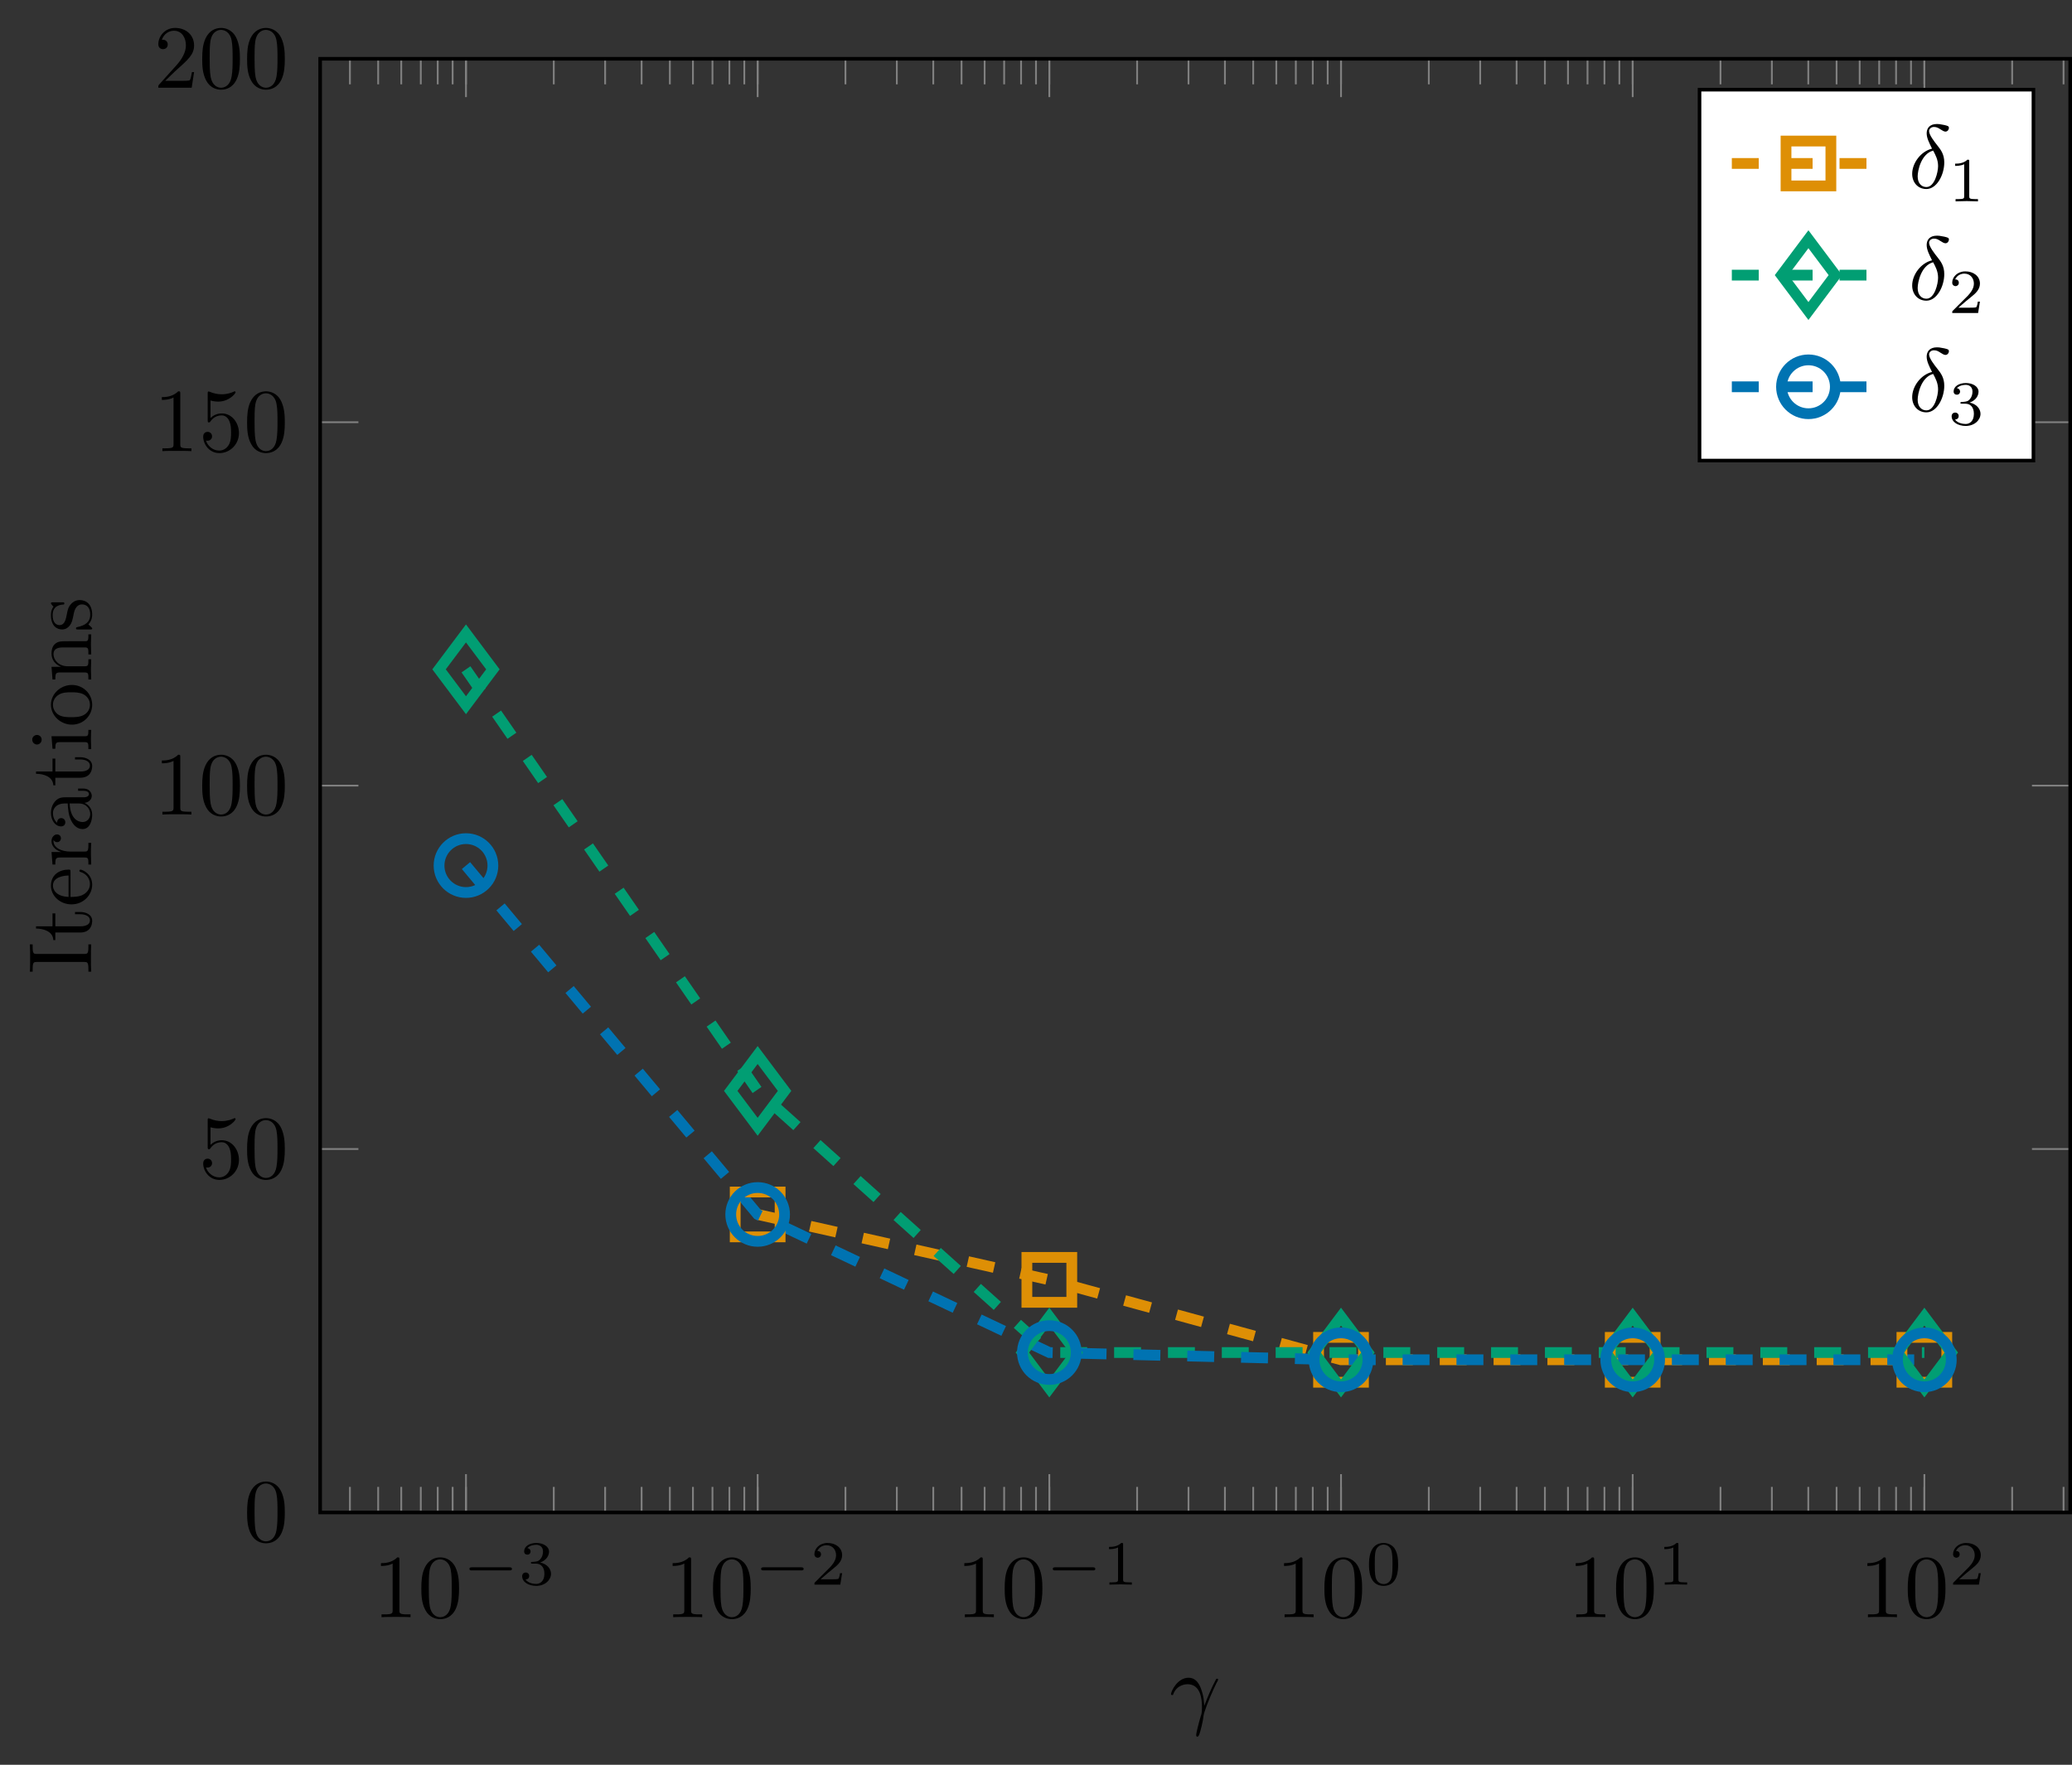 <?xml version="1.0" encoding="UTF-8"?>
<svg xmlns="http://www.w3.org/2000/svg" xmlns:xlink="http://www.w3.org/1999/xlink" width="230.008pt" height="195.942pt" viewBox="0 0 230.008 195.942" version="1.1">
<rect x="0" y="0" width="230.008" height="195.942" fill="#333333" stroke="none"/>
<defs>
<g>
<symbol overflow="visible" id="glyph0-0">
<path style="stroke:none;" d=""/>
</symbol>
<symbol overflow="visible" id="glyph0-1">
<path style="stroke:none;" d="M 2.938 -6.375 C 2.938 -6.625 2.938 -6.641 2.703 -6.641 C 2.078 -6 1.203 -6 0.891 -6 L 0.891 -5.688 C 1.094 -5.688 1.672 -5.688 2.188 -5.953 L 2.188 -0.781 C 2.188 -0.422 2.156 -0.312 1.266 -0.312 L 0.953 -0.312 L 0.953 0 C 1.297 -0.031 2.156 -0.031 2.562 -0.031 C 2.953 -0.031 3.828 -0.031 4.172 0 L 4.172 -0.312 L 3.859 -0.312 C 2.953 -0.312 2.938 -0.422 2.938 -0.781 Z M 2.938 -6.375 "/>
</symbol>
<symbol overflow="visible" id="glyph0-2">
<path style="stroke:none;" d="M 4.578 -3.188 C 4.578 -3.984 4.531 -4.781 4.188 -5.516 C 3.734 -6.484 2.906 -6.641 2.5 -6.641 C 1.891 -6.641 1.172 -6.375 0.75 -5.453 C 0.438 -4.766 0.391 -3.984 0.391 -3.188 C 0.391 -2.438 0.422 -1.547 0.844 -0.781 C 1.266 0.016 2 0.219 2.484 0.219 C 3.016 0.219 3.781 0.016 4.219 -0.938 C 4.531 -1.625 4.578 -2.406 4.578 -3.188 Z M 2.484 0 C 2.094 0 1.5 -0.25 1.328 -1.203 C 1.219 -1.797 1.219 -2.719 1.219 -3.312 C 1.219 -3.953 1.219 -4.609 1.297 -5.141 C 1.484 -6.328 2.234 -6.422 2.484 -6.422 C 2.812 -6.422 3.469 -6.234 3.656 -5.25 C 3.766 -4.688 3.766 -3.938 3.766 -3.312 C 3.766 -2.562 3.766 -1.891 3.656 -1.25 C 3.5 -0.297 2.938 0 2.484 0 Z M 2.484 0 "/>
</symbol>
<symbol overflow="visible" id="glyph0-3">
<path style="stroke:none;" d="M 4.469 -2 C 4.469 -3.188 3.656 -4.188 2.578 -4.188 C 2.109 -4.188 1.672 -4.031 1.312 -3.672 L 1.312 -5.625 C 1.516 -5.562 1.844 -5.5 2.156 -5.5 C 3.391 -5.5 4.094 -6.406 4.094 -6.531 C 4.094 -6.594 4.062 -6.641 3.984 -6.641 C 3.984 -6.641 3.953 -6.641 3.906 -6.609 C 3.703 -6.516 3.219 -6.312 2.547 -6.312 C 2.156 -6.312 1.688 -6.391 1.219 -6.594 C 1.141 -6.625 1.125 -6.625 1.109 -6.625 C 1 -6.625 1 -6.547 1 -6.391 L 1 -3.438 C 1 -3.266 1 -3.188 1.141 -3.188 C 1.219 -3.188 1.234 -3.203 1.281 -3.266 C 1.391 -3.422 1.75 -3.969 2.562 -3.969 C 3.078 -3.969 3.328 -3.516 3.406 -3.328 C 3.562 -2.953 3.594 -2.578 3.594 -2.078 C 3.594 -1.719 3.594 -1.125 3.344 -0.703 C 3.109 -0.312 2.734 -0.062 2.281 -0.062 C 1.562 -0.062 0.984 -0.594 0.812 -1.172 C 0.844 -1.172 0.875 -1.156 0.984 -1.156 C 1.312 -1.156 1.484 -1.406 1.484 -1.641 C 1.484 -1.891 1.312 -2.141 0.984 -2.141 C 0.844 -2.141 0.5 -2.062 0.5 -1.609 C 0.5 -0.75 1.188 0.219 2.297 0.219 C 3.453 0.219 4.469 -0.734 4.469 -2 Z M 4.469 -2 "/>
</symbol>
<symbol overflow="visible" id="glyph0-4">
<path style="stroke:none;" d="M 1.266 -0.766 L 2.328 -1.797 C 3.875 -3.172 4.469 -3.703 4.469 -4.703 C 4.469 -5.844 3.578 -6.641 2.359 -6.641 C 1.234 -6.641 0.5 -5.719 0.5 -4.828 C 0.5 -4.281 1 -4.281 1.031 -4.281 C 1.203 -4.281 1.547 -4.391 1.547 -4.812 C 1.547 -5.062 1.359 -5.328 1.016 -5.328 C 0.938 -5.328 0.922 -5.328 0.891 -5.312 C 1.109 -5.969 1.656 -6.328 2.234 -6.328 C 3.141 -6.328 3.562 -5.516 3.562 -4.703 C 3.562 -3.906 3.078 -3.125 2.516 -2.5 L 0.609 -0.375 C 0.5 -0.266 0.5 -0.234 0.5 0 L 4.203 0 L 4.469 -1.734 L 4.234 -1.734 C 4.172 -1.438 4.109 -1 4 -0.844 C 3.938 -0.766 3.281 -0.766 3.062 -0.766 Z M 1.266 -0.766 "/>
</symbol>
<symbol overflow="visible" id="glyph1-0">
<path style="stroke:none;" d=""/>
</symbol>
<symbol overflow="visible" id="glyph1-1">
<path style="stroke:none;" d="M 5.188 -1.578 C 5.297 -1.578 5.469 -1.578 5.469 -1.734 C 5.469 -1.922 5.297 -1.922 5.188 -1.922 L 1.031 -1.922 C 0.922 -1.922 0.75 -1.922 0.75 -1.75 C 0.75 -1.578 0.906 -1.578 1.031 -1.578 Z M 5.188 -1.578 "/>
</symbol>
<symbol overflow="visible" id="glyph2-0">
<path style="stroke:none;" d=""/>
</symbol>
<symbol overflow="visible" id="glyph2-1">
<path style="stroke:none;" d="M 1.906 -2.328 C 2.453 -2.328 2.844 -1.953 2.844 -1.203 C 2.844 -0.344 2.328 -0.078 1.938 -0.078 C 1.656 -0.078 1.031 -0.156 0.75 -0.578 C 1.078 -0.578 1.156 -0.812 1.156 -0.969 C 1.156 -1.188 0.984 -1.344 0.766 -1.344 C 0.578 -1.344 0.375 -1.219 0.375 -0.938 C 0.375 -0.281 1.094 0.141 1.938 0.141 C 2.906 0.141 3.578 -0.516 3.578 -1.203 C 3.578 -1.75 3.141 -2.297 2.375 -2.453 C 3.094 -2.719 3.359 -3.234 3.359 -3.672 C 3.359 -4.219 2.734 -4.625 1.953 -4.625 C 1.188 -4.625 0.594 -4.25 0.594 -3.688 C 0.594 -3.453 0.75 -3.328 0.953 -3.328 C 1.172 -3.328 1.312 -3.484 1.312 -3.672 C 1.312 -3.875 1.172 -4.031 0.953 -4.047 C 1.203 -4.344 1.672 -4.422 1.938 -4.422 C 2.25 -4.422 2.688 -4.266 2.688 -3.672 C 2.688 -3.375 2.594 -3.047 2.406 -2.844 C 2.188 -2.578 1.984 -2.562 1.641 -2.531 C 1.469 -2.516 1.453 -2.516 1.422 -2.516 C 1.406 -2.516 1.344 -2.5 1.344 -2.422 C 1.344 -2.328 1.406 -2.328 1.531 -2.328 Z M 1.906 -2.328 "/>
</symbol>
<symbol overflow="visible" id="glyph2-2">
<path style="stroke:none;" d="M 3.516 -1.266 L 3.281 -1.266 C 3.266 -1.109 3.188 -0.703 3.094 -0.641 C 3.047 -0.594 2.516 -0.594 2.406 -0.594 L 1.125 -0.594 C 1.859 -1.234 2.109 -1.438 2.516 -1.766 C 3.031 -2.172 3.516 -2.609 3.516 -3.266 C 3.516 -4.109 2.781 -4.625 1.891 -4.625 C 1.031 -4.625 0.438 -4.016 0.438 -3.375 C 0.438 -3.031 0.734 -2.984 0.812 -2.984 C 0.969 -2.984 1.172 -3.109 1.172 -3.359 C 1.172 -3.484 1.125 -3.734 0.766 -3.734 C 0.984 -4.219 1.453 -4.375 1.781 -4.375 C 2.484 -4.375 2.844 -3.828 2.844 -3.266 C 2.844 -2.656 2.406 -2.188 2.188 -1.938 L 0.516 -0.266 C 0.438 -0.203 0.438 -0.188 0.438 0 L 3.312 0 Z M 3.516 -1.266 "/>
</symbol>
<symbol overflow="visible" id="glyph2-3">
<path style="stroke:none;" d="M 2.328 -4.438 C 2.328 -4.625 2.328 -4.625 2.125 -4.625 C 1.672 -4.188 1.047 -4.188 0.766 -4.188 L 0.766 -3.938 C 0.922 -3.938 1.391 -3.938 1.766 -4.125 L 1.766 -0.578 C 1.766 -0.344 1.766 -0.25 1.078 -0.25 L 0.812 -0.25 L 0.812 0 C 0.938 0 1.797 -0.031 2.047 -0.031 C 2.266 -0.031 3.141 0 3.297 0 L 3.297 -0.25 L 3.031 -0.25 C 2.328 -0.25 2.328 -0.344 2.328 -0.578 Z M 2.328 -4.438 "/>
</symbol>
<symbol overflow="visible" id="glyph2-4">
<path style="stroke:none;" d="M 3.594 -2.219 C 3.594 -2.984 3.5 -3.547 3.188 -4.031 C 2.969 -4.344 2.531 -4.625 1.984 -4.625 C 0.359 -4.625 0.359 -2.719 0.359 -2.219 C 0.359 -1.719 0.359 0.141 1.984 0.141 C 3.594 0.141 3.594 -1.719 3.594 -2.219 Z M 1.984 -0.062 C 1.656 -0.062 1.234 -0.25 1.094 -0.812 C 1 -1.219 1 -1.797 1 -2.312 C 1 -2.828 1 -3.359 1.094 -3.734 C 1.25 -4.281 1.688 -4.438 1.984 -4.438 C 2.359 -4.438 2.719 -4.203 2.844 -3.797 C 2.953 -3.422 2.969 -2.922 2.969 -2.312 C 2.969 -1.797 2.969 -1.281 2.875 -0.844 C 2.734 -0.203 2.266 -0.062 1.984 -0.062 Z M 1.984 -0.062 "/>
</symbol>
<symbol overflow="visible" id="glyph3-0">
<path style="stroke:none;" d=""/>
</symbol>
<symbol overflow="visible" id="glyph3-1">
<path style="stroke:none;" d="M 0.406 -2.531 C 0.797 -3.672 1.891 -3.688 2 -3.688 C 3.5 -3.688 3.609 -1.938 3.609 -1.156 C 3.609 -0.547 3.562 -0.375 3.484 -0.172 C 3.266 0.547 2.969 1.703 2.969 1.969 C 2.969 2.078 3.016 2.141 3.094 2.141 C 3.234 2.141 3.312 1.922 3.422 1.547 C 3.656 0.703 3.75 0.141 3.781 -0.172 C 3.812 -0.297 3.828 -0.422 3.875 -0.562 C 4.188 -1.547 4.828 -3.031 5.219 -3.812 C 5.297 -3.938 5.406 -4.156 5.406 -4.203 C 5.406 -4.297 5.312 -4.297 5.297 -4.297 C 5.266 -4.297 5.203 -4.297 5.172 -4.234 C 4.656 -3.281 4.25 -2.281 3.859 -1.281 C 3.844 -1.578 3.844 -2.344 3.453 -3.312 C 3.203 -3.922 2.812 -4.406 2.125 -4.406 C 0.875 -4.406 0.172 -2.891 0.172 -2.578 C 0.172 -2.484 0.266 -2.484 0.375 -2.484 Z M 0.406 -2.531 "/>
</symbol>
<symbol overflow="visible" id="glyph3-2">
<path style="stroke:none;" d="M 2.625 -4.359 C 1.391 -4.062 0.422 -2.766 0.422 -1.562 C 0.422 -0.594 1.062 0.125 2 0.125 C 3.156 0.125 3.984 -1.453 3.984 -2.828 C 3.984 -3.734 3.594 -4.234 3.25 -4.672 C 2.891 -5.125 2.297 -5.875 2.297 -6.312 C 2.297 -6.531 2.5 -6.766 2.844 -6.766 C 3.156 -6.766 3.344 -6.641 3.562 -6.5 C 3.766 -6.375 3.953 -6.25 4.109 -6.25 C 4.359 -6.25 4.5 -6.484 4.5 -6.656 C 4.5 -6.875 4.344 -6.891 3.984 -6.984 C 3.469 -7.094 3.328 -7.094 3.172 -7.094 C 2.391 -7.094 2.031 -6.656 2.031 -6.062 C 2.031 -5.516 2.328 -4.969 2.625 -4.359 Z M 2.75 -4.141 C 3 -3.672 3.297 -3.141 3.297 -2.422 C 3.297 -1.766 2.922 -0.094 2 -0.094 C 1.453 -0.094 1.031 -0.516 1.031 -1.281 C 1.031 -1.906 1.406 -3.781 2.75 -4.141 Z M 2.75 -4.141 "/>
</symbol>
<symbol overflow="visible" id="glyph4-0">
<path style="stroke:none;" d=""/>
</symbol>
<symbol overflow="visible" id="glyph4-1">
<path style="stroke:none;" d="M 0 -3.312 L -0.312 -3.312 L -0.312 -3.062 C -0.312 -2.266 -0.422 -2.25 -0.781 -2.25 L -6.031 -2.25 C -6.391 -2.25 -6.5 -2.266 -6.5 -3.062 L -6.5 -3.312 L -6.812 -3.312 C -6.781 -2.969 -6.781 -2.188 -6.781 -1.797 C -6.781 -1.422 -6.781 -0.625 -6.812 -0.281 L -6.5 -0.281 L -6.5 -0.531 C -6.5 -1.328 -6.391 -1.359 -6.031 -1.359 L -0.781 -1.359 C -0.422 -1.359 -0.312 -1.328 -0.312 -0.531 L -0.312 -0.281 L 0 -0.281 C -0.031 -0.625 -0.031 -1.422 -0.031 -1.797 C -0.031 -2.188 -0.031 -2.969 0 -3.312 Z M 0 -3.312 "/>
</symbol>
<symbol overflow="visible" id="glyph4-2">
<path style="stroke:none;" d="M -1.234 -3.312 L -1.797 -3.312 L -1.797 -3.062 L -1.25 -3.062 C -0.516 -3.062 -0.141 -2.766 -0.141 -2.391 C -0.141 -1.719 -1.047 -1.719 -1.219 -1.719 L -3.984 -1.719 L -3.984 -3.156 L -4.297 -3.156 L -4.297 -1.719 L -6.125 -1.719 L -6.125 -1.469 C -5.312 -1.469 -4.25 -1.172 -4.203 -0.188 L -3.984 -0.188 L -3.984 -1.031 L -1.234 -1.031 C -0.016 -1.031 0.109 -1.969 0.109 -2.328 C 0.109 -3.031 -0.594 -3.312 -1.234 -3.312 Z M -1.234 -3.312 "/>
</symbol>
<symbol overflow="visible" id="glyph4-3">
<path style="stroke:none;" d="M -1.188 -4.141 C -1.281 -4.141 -1.312 -4.062 -1.312 -4 C -1.312 -3.922 -1.25 -3.891 -1.172 -3.875 C -0.141 -3.531 -0.141 -2.625 -0.141 -2.531 C -0.141 -2.031 -0.438 -1.641 -0.812 -1.406 C -1.281 -1.109 -1.938 -1.109 -2.297 -1.109 L -2.297 -3.891 C -2.297 -4.109 -2.297 -4.141 -2.516 -4.141 C -3.5 -4.141 -4.469 -3.594 -4.469 -2.359 C -4.469 -1.203 -3.438 -0.281 -2.188 -0.281 C -0.859 -0.281 0.109 -1.328 0.109 -2.469 C 0.109 -3.688 -1 -4.141 -1.188 -4.141 Z M -2.516 -3.484 L -2.516 -1.109 C -4 -1.172 -4.25 -2.016 -4.25 -2.359 C -4.25 -3.375 -2.906 -3.484 -2.516 -3.484 Z M -2.516 -3.484 "/>
</symbol>
<symbol overflow="visible" id="glyph4-4">
<path style="stroke:none;" d="M -3.797 -3.625 C -4.109 -3.625 -4.406 -3.312 -4.406 -2.891 C -4.406 -2.156 -3.734 -1.797 -3.312 -1.672 L -4.406 -1.672 L -4.297 -0.281 L -3.984 -0.281 C -3.984 -0.984 -3.922 -1.062 -3.422 -1.062 L -0.75 -1.062 C -0.312 -1.062 -0.312 -0.953 -0.312 -0.281 L 0 -0.281 L -0.031 -1.422 C -0.031 -1.812 -0.031 -2.281 0 -2.688 L -0.312 -2.688 L -0.312 -2.469 C -0.312 -1.734 -0.422 -1.719 -0.781 -1.719 L -2.312 -1.719 C -3.297 -1.719 -4.188 -2.141 -4.188 -2.891 C -4.188 -2.953 -4.188 -2.984 -4.172 -3 C -4.172 -2.969 -4.047 -2.766 -3.781 -2.766 C -3.516 -2.766 -3.359 -2.984 -3.359 -3.203 C -3.359 -3.375 -3.484 -3.625 -3.797 -3.625 Z M -3.797 -3.625 "/>
</symbol>
<symbol overflow="visible" id="glyph4-5">
<path style="stroke:none;" d="M -0.891 -4.812 L -1.453 -4.812 L -1.453 -4.562 L -0.891 -4.562 C -0.312 -4.562 -0.25 -4.312 -0.25 -4.203 C -0.25 -3.875 -0.703 -3.844 -0.75 -3.844 L -2.734 -3.844 C -3.156 -3.844 -3.547 -3.844 -3.922 -3.484 C -4.312 -3.094 -4.469 -2.594 -4.469 -2.109 C -4.469 -1.297 -4 -0.609 -3.344 -0.609 C -3.047 -0.609 -2.875 -0.812 -2.875 -1.062 C -2.875 -1.344 -3.078 -1.531 -3.328 -1.531 C -3.453 -1.531 -3.781 -1.469 -3.781 -1.016 C -4.141 -1.281 -4.25 -1.781 -4.25 -2.094 C -4.25 -2.578 -3.859 -3.156 -2.969 -3.156 L -2.609 -3.156 C -2.578 -2.641 -2.547 -1.938 -2.25 -1.312 C -1.906 -0.562 -1.391 -0.312 -0.953 -0.312 C -0.141 -0.312 0.109 -1.281 0.109 -1.906 C 0.109 -2.578 -0.297 -3.031 -0.75 -3.219 C -0.359 -3.266 0.062 -3.531 0.062 -4 C 0.062 -4.203 -0.078 -4.812 -0.891 -4.812 Z M -1.391 -3.156 C -0.453 -3.156 -0.109 -2.438 -0.109 -1.984 C -0.109 -1.5 -0.453 -1.094 -0.953 -1.094 C -1.5 -1.094 -2.328 -1.5 -2.391 -3.156 Z M -1.391 -3.156 "/>
</symbol>
<symbol overflow="visible" id="glyph4-6">
<path style="stroke:none;" d="M 0 -2.469 L -0.312 -2.469 C -0.312 -1.797 -0.359 -1.766 -0.75 -1.766 L -4.406 -1.766 L -4.297 -0.375 L -3.984 -0.375 C -3.984 -1.016 -3.922 -1.109 -3.438 -1.109 L -0.75 -1.109 C -0.312 -1.109 -0.312 -1 -0.312 -0.328 L 0 -0.328 L -0.031 -1.422 C -0.031 -1.781 -0.016 -2.125 0 -2.469 Z M -6.016 -1.906 C -6.297 -1.906 -6.547 -1.688 -6.547 -1.391 C -6.547 -1.047 -6.266 -0.844 -6.016 -0.844 C -5.75 -0.844 -5.5 -1.078 -5.5 -1.375 C -5.5 -1.719 -5.766 -1.906 -6.016 -1.906 Z M -6.016 -1.906 "/>
</symbol>
<symbol overflow="visible" id="glyph4-7">
<path style="stroke:none;" d="M -2.141 -4.688 C -3.406 -4.688 -4.469 -3.703 -4.469 -2.5 C -4.469 -1.25 -3.375 -0.281 -2.141 -0.281 C -0.844 -0.281 0.109 -1.312 0.109 -2.484 C 0.109 -3.688 -0.875 -4.688 -2.141 -4.688 Z M -2.219 -3.875 C -1.859 -3.875 -1.312 -3.875 -0.875 -3.656 C -0.422 -3.422 -0.141 -2.984 -0.141 -2.5 C -0.141 -2.062 -0.344 -1.625 -0.812 -1.359 C -1.25 -1.109 -1.859 -1.109 -2.219 -1.109 C -2.609 -1.109 -3.141 -1.109 -3.578 -1.344 C -4.031 -1.609 -4.25 -2.078 -4.25 -2.484 C -4.25 -2.922 -4.031 -3.344 -3.594 -3.609 C -3.172 -3.875 -2.594 -3.875 -2.219 -3.875 Z M -2.219 -3.875 "/>
</symbol>
<symbol overflow="visible" id="glyph4-8">
<path style="stroke:none;" d="M 0 -5.328 L -0.312 -5.328 C -0.312 -4.812 -0.312 -4.562 -0.609 -4.562 L -2.516 -4.562 C -3.375 -4.562 -3.672 -4.562 -4.031 -4.25 C -4.203 -4.109 -4.406 -3.781 -4.406 -3.203 C -4.406 -2.469 -3.984 -2 -3.359 -1.719 L -4.406 -1.719 L -4.297 -0.312 L -3.984 -0.312 C -3.984 -1.016 -3.922 -1.094 -3.422 -1.094 L -0.75 -1.094 C -0.312 -1.094 -0.312 -0.984 -0.312 -0.312 L 0 -0.312 L -0.031 -1.453 L 0 -2.562 L -0.312 -2.562 C -0.312 -1.891 -0.312 -1.781 -0.75 -1.781 L -2.594 -1.781 C -3.625 -1.781 -4.188 -2.5 -4.188 -3.125 C -4.188 -3.766 -3.656 -3.875 -3.078 -3.875 L -0.75 -3.875 C -0.312 -3.875 -0.312 -3.766 -0.312 -3.094 L 0 -3.094 L -0.031 -4.219 Z M 0 -5.328 "/>
</symbol>
<symbol overflow="visible" id="glyph4-9">
<path style="stroke:none;" d="M -1.281 -3.594 C -1.797 -3.594 -2.109 -3.297 -2.219 -3.172 C -2.547 -2.844 -2.625 -2.453 -2.703 -2.031 C -2.812 -1.469 -2.938 -0.812 -3.516 -0.812 C -3.875 -0.812 -4.281 -1.062 -4.281 -1.922 C -4.281 -3.016 -3.375 -3.078 -3.078 -3.094 C -2.984 -3.094 -2.984 -3.203 -2.984 -3.203 C -2.984 -3.344 -3.031 -3.344 -3.219 -3.344 L -4.234 -3.344 C -4.391 -3.344 -4.469 -3.344 -4.469 -3.234 C -4.469 -3.188 -4.469 -3.156 -4.344 -3.031 C -4.312 -3 -4.219 -2.906 -4.188 -2.859 C -4.469 -2.484 -4.469 -2.078 -4.469 -1.922 C -4.469 -0.703 -3.797 -0.328 -3.234 -0.328 C -2.891 -0.328 -2.609 -0.484 -2.391 -0.75 C -2.141 -1.078 -2.078 -1.359 -1.938 -2.078 C -1.891 -2.297 -1.734 -3.109 -1.016 -3.109 C -0.516 -3.109 -0.109 -2.766 -0.109 -1.984 C -0.109 -1.141 -0.672 -0.781 -1.531 -0.594 C -1.656 -0.562 -1.688 -0.562 -1.688 -0.453 C -1.688 -0.328 -1.625 -0.328 -1.453 -0.328 L -0.125 -0.328 C 0.047 -0.328 0.109 -0.328 0.109 -0.438 C 0.109 -0.484 0.094 -0.5 -0.094 -0.688 C -0.109 -0.703 -0.125 -0.703 -0.312 -0.891 C 0.094 -1.328 0.109 -1.781 0.109 -1.984 C 0.109 -3.125 -0.562 -3.594 -1.281 -3.594 Z M -1.281 -3.594 "/>
</symbol>
</g>
<clipPath id="clip1">
  <path d="M 35 6 L 230.008 6 L 230.008 169 L 35 169 Z M 35 6 "/>
</clipPath>
<clipPath id="clip2">
  <path d="M 67 117 L 229.809 117 L 229.809 167.926 L 67 167.926 Z M 67 117 "/>
</clipPath>
<clipPath id="clip3">
  <path d="M 35.539 57 L 229.809 57 L 229.809 167.926 L 35.539 167.926 Z M 35.539 57 "/>
</clipPath>
<clipPath id="clip4">
  <path d="M 35.539 79 L 229.809 79 L 229.809 167.926 L 35.539 167.926 Z M 35.539 79 "/>
</clipPath>
<clipPath id="clip5">
  <path d="M 193 129 L 230.008 129 L 230.008 172 L 193 172 Z M 193 129 "/>
</clipPath>
<clipPath id="clip6">
  <path d="M 193 131 L 230.008 131 L 230.008 171 L 193 171 Z M 193 131 "/>
</clipPath>
</defs>
<g id="surface1">
<path style="fill:none;stroke-width:0.199;stroke-linecap:butt;stroke-linejoin:miter;stroke:rgb(50%,50%,50%);stroke-opacity:1;stroke-miterlimit:10;" d="M -110.019 -0.001 L -110.019 2.835 M -106.883 -0.001 L -106.883 2.835 M -104.32 -0.001 L -104.32 2.835 M -102.152 -0.001 L -102.152 2.835 M -100.273 -0.001 L -100.273 2.835 M -98.617 -0.001 L -98.617 2.835 M -97.136 -0.001 L -97.136 2.835 M -87.39 -0.001 L -87.39 2.835 M -81.687 -0.001 L -81.687 2.835 M -77.64 -0.001 L -77.64 2.835 M -74.504 -0.001 L -74.504 2.835 M -71.941 -0.001 L -71.941 2.835 M -69.773 -0.001 L -69.773 2.835 M -67.894 -0.001 L -67.894 2.835 M -66.238 -0.001 L -66.238 2.835 M -64.758 -0.001 L -64.758 2.835 M -55.011 -0.001 L -55.011 2.835 M -49.308 -0.001 L -49.308 2.835 M -45.261 -0.001 L -45.261 2.835 M -42.125 -0.001 L -42.125 2.835 M -39.562 -0.001 L -39.562 2.835 M -37.394 -0.001 L -37.394 2.835 M -35.515 -0.001 L -35.515 2.835 M -33.859 -0.001 L -33.859 2.835 M -32.379 -0.001 L -32.379 2.835 M -22.633 -0.001 L -22.633 2.835 M -16.929 -0.001 L -16.929 2.835 M -12.886 -0.001 L -12.886 2.835 M -9.746 -0.001 L -9.746 2.835 M -7.183 -0.001 L -7.183 2.835 M -5.015 -0.001 L -5.015 2.835 M -3.136 -0.001 L -3.136 2.835 M -1.48 -0.001 L -1.48 2.835 M 0 -0.001 L 0 2.835 M 9.746 -0.001 L 9.746 2.835 M 15.45 -0.001 L 15.45 2.835 M 19.492 -0.001 L 19.492 2.835 M 22.633 -0.001 L 22.633 2.835 M 25.196 -0.001 L 25.196 2.835 M 27.364 -0.001 L 27.364 2.835 M 29.242 -0.001 L 29.242 2.835 M 30.899 -0.001 L 30.899 2.835 M 32.379 -0.001 L 32.379 2.835 M 42.125 -0.001 L 42.125 2.835 M 47.828 -0.001 L 47.828 2.835 M 51.871 -0.001 L 51.871 2.835 M 55.012 -0.001 L 55.012 2.835 M 57.575 -0.001 L 57.575 2.835 M 59.742 -0.001 L 59.742 2.835 M 61.617 -0.001 L 61.617 2.835 M 63.274 -0.001 L 63.274 2.835 M 64.758 -0.001 L 64.758 2.835 M 74.504 -0.001 L 74.504 2.835 M 80.207 -0.001 L 80.207 2.835 M -110.019 161.398 L -110.019 158.562 M -106.883 161.398 L -106.883 158.562 M -104.32 161.398 L -104.32 158.562 M -102.152 161.398 L -102.152 158.562 M -100.273 161.398 L -100.273 158.562 M -98.617 161.398 L -98.617 158.562 M -97.136 161.398 L -97.136 158.562 M -87.39 161.398 L -87.39 158.562 M -81.687 161.398 L -81.687 158.562 M -77.64 161.398 L -77.64 158.562 M -74.504 161.398 L -74.504 158.562 M -71.941 161.398 L -71.941 158.562 M -69.773 161.398 L -69.773 158.562 M -67.894 161.398 L -67.894 158.562 M -66.238 161.398 L -66.238 158.562 M -64.758 161.398 L -64.758 158.562 M -55.011 161.398 L -55.011 158.562 M -49.308 161.398 L -49.308 158.562 M -45.261 161.398 L -45.261 158.562 M -42.125 161.398 L -42.125 158.562 M -39.562 161.398 L -39.562 158.562 M -37.394 161.398 L -37.394 158.562 M -35.515 161.398 L -35.515 158.562 M -33.859 161.398 L -33.859 158.562 M -32.379 161.398 L -32.379 158.562 M -22.633 161.398 L -22.633 158.562 M -16.929 161.398 L -16.929 158.562 M -12.886 161.398 L -12.886 158.562 M -9.746 161.398 L -9.746 158.562 M -7.183 161.398 L -7.183 158.562 M -5.015 161.398 L -5.015 158.562 M -3.136 161.398 L -3.136 158.562 M -1.48 161.398 L -1.48 158.562 M 0 161.398 L 0 158.562 M 9.746 161.398 L 9.746 158.562 M 15.45 161.398 L 15.45 158.562 M 19.492 161.398 L 19.492 158.562 M 22.633 161.398 L 22.633 158.562 M 25.196 161.398 L 25.196 158.562 M 27.364 161.398 L 27.364 158.562 M 29.242 161.398 L 29.242 158.562 M 30.899 161.398 L 30.899 158.562 M 32.379 161.398 L 32.379 158.562 M 42.125 161.398 L 42.125 158.562 M 47.828 161.398 L 47.828 158.562 M 51.871 161.398 L 51.871 158.562 M 55.012 161.398 L 55.012 158.562 M 57.575 161.398 L 57.575 158.562 M 59.742 161.398 L 59.742 158.562 M 61.617 161.398 L 61.617 158.562 M 63.274 161.398 L 63.274 158.562 M 64.758 161.398 L 64.758 158.562 M 74.504 161.398 L 74.504 158.562 M 80.207 161.398 L 80.207 158.562 " transform="matrix(1,0,0,-1,148.863,167.925)"/>
<path style="fill:none;stroke-width:0.199;stroke-linecap:butt;stroke-linejoin:miter;stroke:rgb(50%,50%,50%);stroke-opacity:1;stroke-miterlimit:10;" d="M -97.136 -0.001 L -97.136 4.253 M -64.758 -0.001 L -64.758 4.253 M -32.379 -0.001 L -32.379 4.253 M 0 -0.001 L 0 4.253 M 32.379 -0.001 L 32.379 4.253 M 64.758 -0.001 L 64.758 4.253 M -97.136 161.398 L -97.136 157.144 M -64.758 161.398 L -64.758 157.144 M -32.379 161.398 L -32.379 157.144 M 0 161.398 L 0 157.144 M 32.379 161.398 L 32.379 157.144 M 64.758 161.398 L 64.758 157.144 " transform="matrix(1,0,0,-1,148.863,167.925)"/>
<path style="fill:none;stroke-width:0.199;stroke-linecap:butt;stroke-linejoin:miter;stroke:rgb(50%,50%,50%);stroke-opacity:1;stroke-miterlimit:10;" d="M -113.324 -0.001 L -109.078 -0.001 M -113.324 40.351 L -109.078 40.351 M -113.324 80.698 L -109.078 80.698 M -113.324 121.046 L -109.078 121.046 M -113.324 161.398 L -109.078 161.398 M 80.946 -0.001 L 76.7 -0.001 M 80.946 40.351 L 76.7 40.351 M 80.946 80.698 L 76.7 80.698 M 80.946 121.046 L 76.7 121.046 M 80.946 161.398 L 76.7 161.398 " transform="matrix(1,0,0,-1,148.863,167.925)"/>
<g clip-path="url(#clip1)" clip-rule="nonzero">
<path style="fill:none;stroke-width:0.399;stroke-linecap:butt;stroke-linejoin:miter;stroke:rgb(0%,0%,0%);stroke-opacity:1;stroke-miterlimit:10;" d="M -113.324 -0.001 L -113.324 161.398 L 80.946 161.398 L 80.946 -0.001 Z M -113.324 -0.001 " transform="matrix(1,0,0,-1,148.863,167.925)"/>
</g>
<g style="fill:rgb(0%,0%,0%);fill-opacity:1;">
  <use xlink:href="#glyph0-1" x="41.399" y="179.555"/>
  <use xlink:href="#glyph0-2" x="46.38" y="179.555"/>
</g>
<g style="fill:rgb(0%,0%,0%);fill-opacity:1;">
  <use xlink:href="#glyph1-1" x="51.362" y="175.939"/>
</g>
<g style="fill:rgb(0%,0%,0%);fill-opacity:1;">
  <use xlink:href="#glyph2-1" x="57.589" y="175.939"/>
</g>
<g style="fill:rgb(0%,0%,0%);fill-opacity:1;">
  <use xlink:href="#glyph0-1" x="73.777" y="179.555"/>
  <use xlink:href="#glyph0-2" x="78.758" y="179.555"/>
</g>
<g style="fill:rgb(0%,0%,0%);fill-opacity:1;">
  <use xlink:href="#glyph1-1" x="83.74" y="175.939"/>
</g>
<g style="fill:rgb(0%,0%,0%);fill-opacity:1;">
  <use xlink:href="#glyph2-2" x="89.967" y="175.939"/>
</g>
<g style="fill:rgb(0%,0%,0%);fill-opacity:1;">
  <use xlink:href="#glyph0-1" x="106.155" y="179.555"/>
  <use xlink:href="#glyph0-2" x="111.136" y="179.555"/>
</g>
<g style="fill:rgb(0%,0%,0%);fill-opacity:1;">
  <use xlink:href="#glyph1-1" x="116.118" y="175.939"/>
</g>
<g style="fill:rgb(0%,0%,0%);fill-opacity:1;">
  <use xlink:href="#glyph2-3" x="122.345" y="175.939"/>
</g>
<g style="fill:rgb(0%,0%,0%);fill-opacity:1;">
  <use xlink:href="#glyph0-1" x="141.647" y="179.555"/>
  <use xlink:href="#glyph0-2" x="146.628" y="179.555"/>
</g>
<g style="fill:rgb(0%,0%,0%);fill-opacity:1;">
  <use xlink:href="#glyph2-4" x="151.61" y="175.939"/>
</g>
<g style="fill:rgb(0%,0%,0%);fill-opacity:1;">
  <use xlink:href="#glyph0-1" x="174.025" y="179.555"/>
  <use xlink:href="#glyph0-2" x="179.006" y="179.555"/>
</g>
<g style="fill:rgb(0%,0%,0%);fill-opacity:1;">
  <use xlink:href="#glyph2-3" x="183.988" y="175.939"/>
</g>
<g style="fill:rgb(0%,0%,0%);fill-opacity:1;">
  <use xlink:href="#glyph0-1" x="206.403" y="179.555"/>
  <use xlink:href="#glyph0-2" x="211.384" y="179.555"/>
</g>
<g style="fill:rgb(0%,0%,0%);fill-opacity:1;">
  <use xlink:href="#glyph2-2" x="216.366" y="175.939"/>
</g>
<g style="fill:rgb(0%,0%,0%);fill-opacity:1;">
  <use xlink:href="#glyph0-2" x="27.038" y="171.135"/>
</g>
<g style="fill:rgb(0%,0%,0%);fill-opacity:1;">
  <use xlink:href="#glyph0-3" x="22.056" y="130.787"/>
  <use xlink:href="#glyph0-2" x="27.037" y="130.787"/>
</g>
<g style="fill:rgb(0%,0%,0%);fill-opacity:1;">
  <use xlink:href="#glyph0-1" x="17.075" y="90.438"/>
  <use xlink:href="#glyph0-2" x="22.056" y="90.438"/>
  <use xlink:href="#glyph0-2" x="27.038" y="90.438"/>
</g>
<g style="fill:rgb(0%,0%,0%);fill-opacity:1;">
  <use xlink:href="#glyph0-1" x="17.075" y="50.09"/>
  <use xlink:href="#glyph0-3" x="22.056" y="50.09"/>
  <use xlink:href="#glyph0-2" x="27.038" y="50.09"/>
</g>
<g style="fill:rgb(0%,0%,0%);fill-opacity:1;">
  <use xlink:href="#glyph0-4" x="17.075" y="9.741"/>
  <use xlink:href="#glyph0-2" x="22.056" y="9.741"/>
  <use xlink:href="#glyph0-2" x="27.038" y="9.741"/>
</g>
<g clip-path="url(#clip2)" clip-rule="nonzero">
<path style="fill:none;stroke-width:1.196;stroke-linecap:butt;stroke-linejoin:miter;stroke:rgb(87.059%,56.079%,1.959%);stroke-opacity:1;stroke-dasharray:2.989,2.989;stroke-miterlimit:10;" d="M -64.758 33.085 L -32.379 25.823 L 0 16.948 L 64.758 16.948 " transform="matrix(1,0,0,-1,148.863,167.925)"/>
</g>
<g clip-path="url(#clip3)" clip-rule="nonzero">
<path style="fill:none;stroke-width:1.196;stroke-linecap:butt;stroke-linejoin:miter;stroke:rgb(0.78%,61.96%,45.099%);stroke-opacity:1;stroke-dasharray:2.989,2.989;stroke-miterlimit:10;" d="M -97.136 93.609 L -64.758 46.804 L -32.379 17.753 L 64.758 17.753 " transform="matrix(1,0,0,-1,148.863,167.925)"/>
</g>
<g clip-path="url(#clip4)" clip-rule="nonzero">
<path style="fill:none;stroke-width:1.196;stroke-linecap:butt;stroke-linejoin:miter;stroke:rgb(0.389%,45.099%,69.8%);stroke-opacity:1;stroke-dasharray:2.989,2.989;stroke-miterlimit:10;" d="M -97.136 71.82 L -64.758 33.085 L -32.379 17.753 L 0 16.948 L 64.758 16.948 " transform="matrix(1,0,0,-1,148.863,167.925)"/>
</g>
<path style="fill:none;stroke-width:1.196;stroke-linecap:butt;stroke-linejoin:miter;stroke:rgb(87.059%,56.079%,1.959%);stroke-opacity:1;stroke-miterlimit:10;" d="M -67.25 30.597 L -62.265 30.597 L -62.265 35.577 L -67.25 35.577 Z M -67.25 30.597 " transform="matrix(1,0,0,-1,148.863,167.925)"/>
<path style="fill:none;stroke-width:1.196;stroke-linecap:butt;stroke-linejoin:miter;stroke:rgb(87.059%,56.079%,1.959%);stroke-opacity:1;stroke-miterlimit:10;" d="M -34.871 23.331 L -29.886 23.331 L -29.886 28.316 L -34.871 28.316 Z M -34.871 23.331 " transform="matrix(1,0,0,-1,148.863,167.925)"/>
<path style="fill:none;stroke-width:1.196;stroke-linecap:butt;stroke-linejoin:miter;stroke:rgb(87.059%,56.079%,1.959%);stroke-opacity:1;stroke-miterlimit:10;" d="M -2.492 14.456 L 2.492 14.456 L 2.492 19.437 L -2.492 19.437 Z M -2.492 14.456 " transform="matrix(1,0,0,-1,148.863,167.925)"/>
<path style="fill:none;stroke-width:1.196;stroke-linecap:butt;stroke-linejoin:miter;stroke:rgb(87.059%,56.079%,1.959%);stroke-opacity:1;stroke-miterlimit:10;" d="M 29.887 14.456 L 34.867 14.456 L 34.867 19.437 L 29.887 19.437 Z M 29.887 14.456 " transform="matrix(1,0,0,-1,148.863,167.925)"/>
<path style="fill:none;stroke-width:1.196;stroke-linecap:butt;stroke-linejoin:miter;stroke:rgb(87.059%,56.079%,1.959%);stroke-opacity:1;stroke-miterlimit:10;" d="M 62.266 14.456 L 67.246 14.456 L 67.246 19.437 L 62.266 19.437 Z M 62.266 14.456 " transform="matrix(1,0,0,-1,148.863,167.925)"/>
<path style="fill:none;stroke-width:1.196;stroke-linecap:butt;stroke-linejoin:miter;stroke:rgb(0.78%,61.96%,45.099%);stroke-opacity:1;stroke-miterlimit:10;" d="M -97.136 97.597 L -94.148 93.609 L -97.136 89.624 L -100.125 93.609 Z M -97.136 97.597 " transform="matrix(1,0,0,-1,148.863,167.925)"/>
<path style="fill:none;stroke-width:1.196;stroke-linecap:butt;stroke-linejoin:miter;stroke:rgb(0.78%,61.96%,45.099%);stroke-opacity:1;stroke-miterlimit:10;" d="M -64.758 50.788 L -61.769 46.804 L -64.758 42.82 L -67.746 46.804 Z M -64.758 50.788 " transform="matrix(1,0,0,-1,148.863,167.925)"/>
<path style="fill:none;stroke-width:1.196;stroke-linecap:butt;stroke-linejoin:miter;stroke:rgb(0.78%,61.96%,45.099%);stroke-opacity:1;stroke-miterlimit:10;" d="M -32.379 21.738 L -29.39 17.753 L -32.379 13.769 L -35.367 17.753 Z M -32.379 21.738 " transform="matrix(1,0,0,-1,148.863,167.925)"/>
<path style="fill:none;stroke-width:1.196;stroke-linecap:butt;stroke-linejoin:miter;stroke:rgb(0.78%,61.96%,45.099%);stroke-opacity:1;stroke-miterlimit:10;" d="M 0 21.738 L 2.989 17.753 L 0 13.769 L -2.988 17.753 Z M 0 21.738 " transform="matrix(1,0,0,-1,148.863,167.925)"/>
<path style="fill:none;stroke-width:1.196;stroke-linecap:butt;stroke-linejoin:miter;stroke:rgb(0.78%,61.96%,45.099%);stroke-opacity:1;stroke-miterlimit:10;" d="M 32.379 21.738 L 35.367 17.753 L 32.379 13.769 L 29.391 17.753 Z M 32.379 21.738 " transform="matrix(1,0,0,-1,148.863,167.925)"/>
<g clip-path="url(#clip5)" clip-rule="nonzero">
<path style="fill:none;stroke-width:1.196;stroke-linecap:butt;stroke-linejoin:miter;stroke:rgb(0.78%,61.96%,45.099%);stroke-opacity:1;stroke-miterlimit:10;" d="M 64.758 21.738 L 67.746 17.753 L 64.758 13.769 L 61.77 17.753 Z M 64.758 21.738 " transform="matrix(1,0,0,-1,148.863,167.925)"/>
</g>
<path style="fill:none;stroke-width:1.196;stroke-linecap:butt;stroke-linejoin:miter;stroke:rgb(0.389%,45.099%,69.8%);stroke-opacity:1;stroke-miterlimit:10;" d="M -94.148 71.82 C -94.148 73.472 -95.484 74.812 -97.136 74.812 C -98.785 74.812 -100.125 73.472 -100.125 71.82 C -100.125 70.171 -98.785 68.831 -97.136 68.831 C -95.484 68.831 -94.148 70.171 -94.148 71.82 Z M -94.148 71.82 " transform="matrix(1,0,0,-1,148.863,167.925)"/>
<path style="fill:none;stroke-width:1.196;stroke-linecap:butt;stroke-linejoin:miter;stroke:rgb(0.389%,45.099%,69.8%);stroke-opacity:1;stroke-miterlimit:10;" d="M -61.769 33.085 C -61.769 34.737 -63.105 36.073 -64.758 36.073 C -66.406 36.073 -67.746 34.737 -67.746 33.085 C -67.746 31.437 -66.406 30.097 -64.758 30.097 C -63.105 30.097 -61.769 31.437 -61.769 33.085 Z M -61.769 33.085 " transform="matrix(1,0,0,-1,148.863,167.925)"/>
<path style="fill:none;stroke-width:1.196;stroke-linecap:butt;stroke-linejoin:miter;stroke:rgb(0.389%,45.099%,69.8%);stroke-opacity:1;stroke-miterlimit:10;" d="M -29.39 17.753 C -29.39 19.405 -30.726 20.741 -32.379 20.741 C -34.031 20.741 -35.367 19.405 -35.367 17.753 C -35.367 16.105 -34.031 14.765 -32.379 14.765 C -30.726 14.765 -29.39 16.105 -29.39 17.753 Z M -29.39 17.753 " transform="matrix(1,0,0,-1,148.863,167.925)"/>
<path style="fill:none;stroke-width:1.196;stroke-linecap:butt;stroke-linejoin:miter;stroke:rgb(0.389%,45.099%,69.8%);stroke-opacity:1;stroke-miterlimit:10;" d="M 2.989 16.948 C 2.989 18.597 1.653 19.937 0 19.937 C -1.652 19.937 -2.988 18.597 -2.988 16.948 C -2.988 15.296 -1.652 13.956 0 13.956 C 1.653 13.956 2.989 15.296 2.989 16.948 Z M 2.989 16.948 " transform="matrix(1,0,0,-1,148.863,167.925)"/>
<path style="fill:none;stroke-width:1.196;stroke-linecap:butt;stroke-linejoin:miter;stroke:rgb(0.389%,45.099%,69.8%);stroke-opacity:1;stroke-miterlimit:10;" d="M 35.367 16.948 C 35.367 18.597 34.028 19.937 32.379 19.937 C 30.727 19.937 29.391 18.597 29.391 16.948 C 29.391 15.296 30.727 13.956 32.379 13.956 C 34.028 13.956 35.367 15.296 35.367 16.948 Z M 35.367 16.948 " transform="matrix(1,0,0,-1,148.863,167.925)"/>
<g clip-path="url(#clip6)" clip-rule="nonzero">
<path style="fill:none;stroke-width:1.196;stroke-linecap:butt;stroke-linejoin:miter;stroke:rgb(0.389%,45.099%,69.8%);stroke-opacity:1;stroke-miterlimit:10;" d="M 67.746 16.948 C 67.746 18.597 66.407 19.937 64.758 19.937 C 63.106 19.937 61.77 18.597 61.77 16.948 C 61.77 15.296 63.106 13.956 64.758 13.956 C 66.407 13.956 67.746 15.296 67.746 16.948 Z M 67.746 16.948 " transform="matrix(1,0,0,-1,148.863,167.925)"/>
</g>
<g style="fill:rgb(0%,0%,0%);fill-opacity:1;">
  <use xlink:href="#glyph3-1" x="129.818" y="190.684"/>
</g>
<g style="fill:rgb(0%,0%,0%);fill-opacity:1;">
  <use xlink:href="#glyph4-1" x="10.125" y="108.165"/>
  <use xlink:href="#glyph4-2" x="10.125" y="104.568"/>
  <use xlink:href="#glyph4-3" x="10.125" y="100.693"/>
  <use xlink:href="#glyph4-4" x="10.125" y="96.27"/>
  <use xlink:href="#glyph4-5" x="10.125" y="92.364"/>
  <use xlink:href="#glyph4-2" x="10.125" y="87.383"/>
  <use xlink:href="#glyph4-6" x="10.125" y="83.507"/>
  <use xlink:href="#glyph4-7" x="10.125" y="80.738"/>
  <use xlink:href="#glyph4-8" x="10.125" y="75.757"/>
  <use xlink:href="#glyph4-9" x="10.125" y="70.217"/>
</g>
<path style="fill-rule:nonzero;fill:rgb(100%,100%,100%);fill-opacity:1;stroke-width:0.399;stroke-linecap:butt;stroke-linejoin:miter;stroke:rgb(0%,0%,0%);stroke-opacity:1;stroke-miterlimit:10;" d="M 39.797 116.788 L 76.864 116.788 L 76.864 157.968 L 39.797 157.968 Z M 39.797 116.788 " transform="matrix(1,0,0,-1,148.863,167.925)"/>
<path style="fill:none;stroke-width:1.196;stroke-linecap:butt;stroke-linejoin:miter;stroke:rgb(87.059%,56.079%,1.959%);stroke-opacity:1;stroke-dasharray:2.989,2.989;stroke-miterlimit:10;" d="M -0.001 0.002 L 17.007 0.002 " transform="matrix(1,0,0,-1,192.247,18.15)"/>
<path style="fill:none;stroke-width:1.196;stroke-linecap:butt;stroke-linejoin:miter;stroke:rgb(87.059%,56.079%,1.959%);stroke-opacity:1;stroke-miterlimit:10;" d="M 6.015 -2.491 L 10.995 -2.491 L 10.995 2.49 L 6.015 2.49 Z M 6.015 -2.491 " transform="matrix(1,0,0,-1,192.247,18.15)"/>
<g style="fill:rgb(0%,0%,0%);fill-opacity:1;">
  <use xlink:href="#glyph3-2" x="211.845" y="20.862"/>
</g>
<g style="fill:rgb(0%,0%,0%);fill-opacity:1;">
  <use xlink:href="#glyph2-3" x="216.273" y="22.357"/>
</g>
<path style="fill:none;stroke-width:1.196;stroke-linecap:butt;stroke-linejoin:miter;stroke:rgb(0.78%,61.96%,45.099%);stroke-opacity:1;stroke-dasharray:2.989,2.989;stroke-miterlimit:10;" d="M -0.001 0.001 L 17.007 0.001 " transform="matrix(1,0,0,-1,192.247,30.548)"/>
<path style="fill:none;stroke-width:1.196;stroke-linecap:butt;stroke-linejoin:miter;stroke:rgb(0.78%,61.96%,45.099%);stroke-opacity:1;stroke-miterlimit:10;" d="M 8.503 3.986 L 11.491 0.001 L 8.503 -3.983 L 5.515 0.001 Z M 8.503 3.986 " transform="matrix(1,0,0,-1,192.247,30.548)"/>
<g style="fill:rgb(0%,0%,0%);fill-opacity:1;">
  <use xlink:href="#glyph3-2" x="211.845" y="33.26"/>
</g>
<g style="fill:rgb(0%,0%,0%);fill-opacity:1;">
  <use xlink:href="#glyph2-2" x="216.273" y="34.755"/>
</g>
<path style="fill:none;stroke-width:1.196;stroke-linecap:butt;stroke-linejoin:miter;stroke:rgb(0.389%,45.099%,69.8%);stroke-opacity:1;stroke-dasharray:2.989,2.989;stroke-miterlimit:10;" d="M -0.001 0.001 L 17.007 0.001 " transform="matrix(1,0,0,-1,192.247,42.946)"/>
<path style="fill:none;stroke-width:1.196;stroke-linecap:butt;stroke-linejoin:miter;stroke:rgb(0.389%,45.099%,69.8%);stroke-opacity:1;stroke-miterlimit:10;" d="M 11.491 0.001 C 11.491 1.649 10.155 2.989 8.503 2.989 C 6.855 2.989 5.515 1.649 5.515 0.001 C 5.515 -1.652 6.855 -2.988 8.503 -2.988 C 10.155 -2.988 11.491 -1.652 11.491 0.001 Z M 11.491 0.001 " transform="matrix(1,0,0,-1,192.247,42.946)"/>
<g style="fill:rgb(0%,0%,0%);fill-opacity:1;">
  <use xlink:href="#glyph3-2" x="211.845" y="45.658"/>
</g>
<g style="fill:rgb(0%,0%,0%);fill-opacity:1;">
  <use xlink:href="#glyph2-1" x="216.273" y="47.152"/>
</g>
</g>
</svg>
